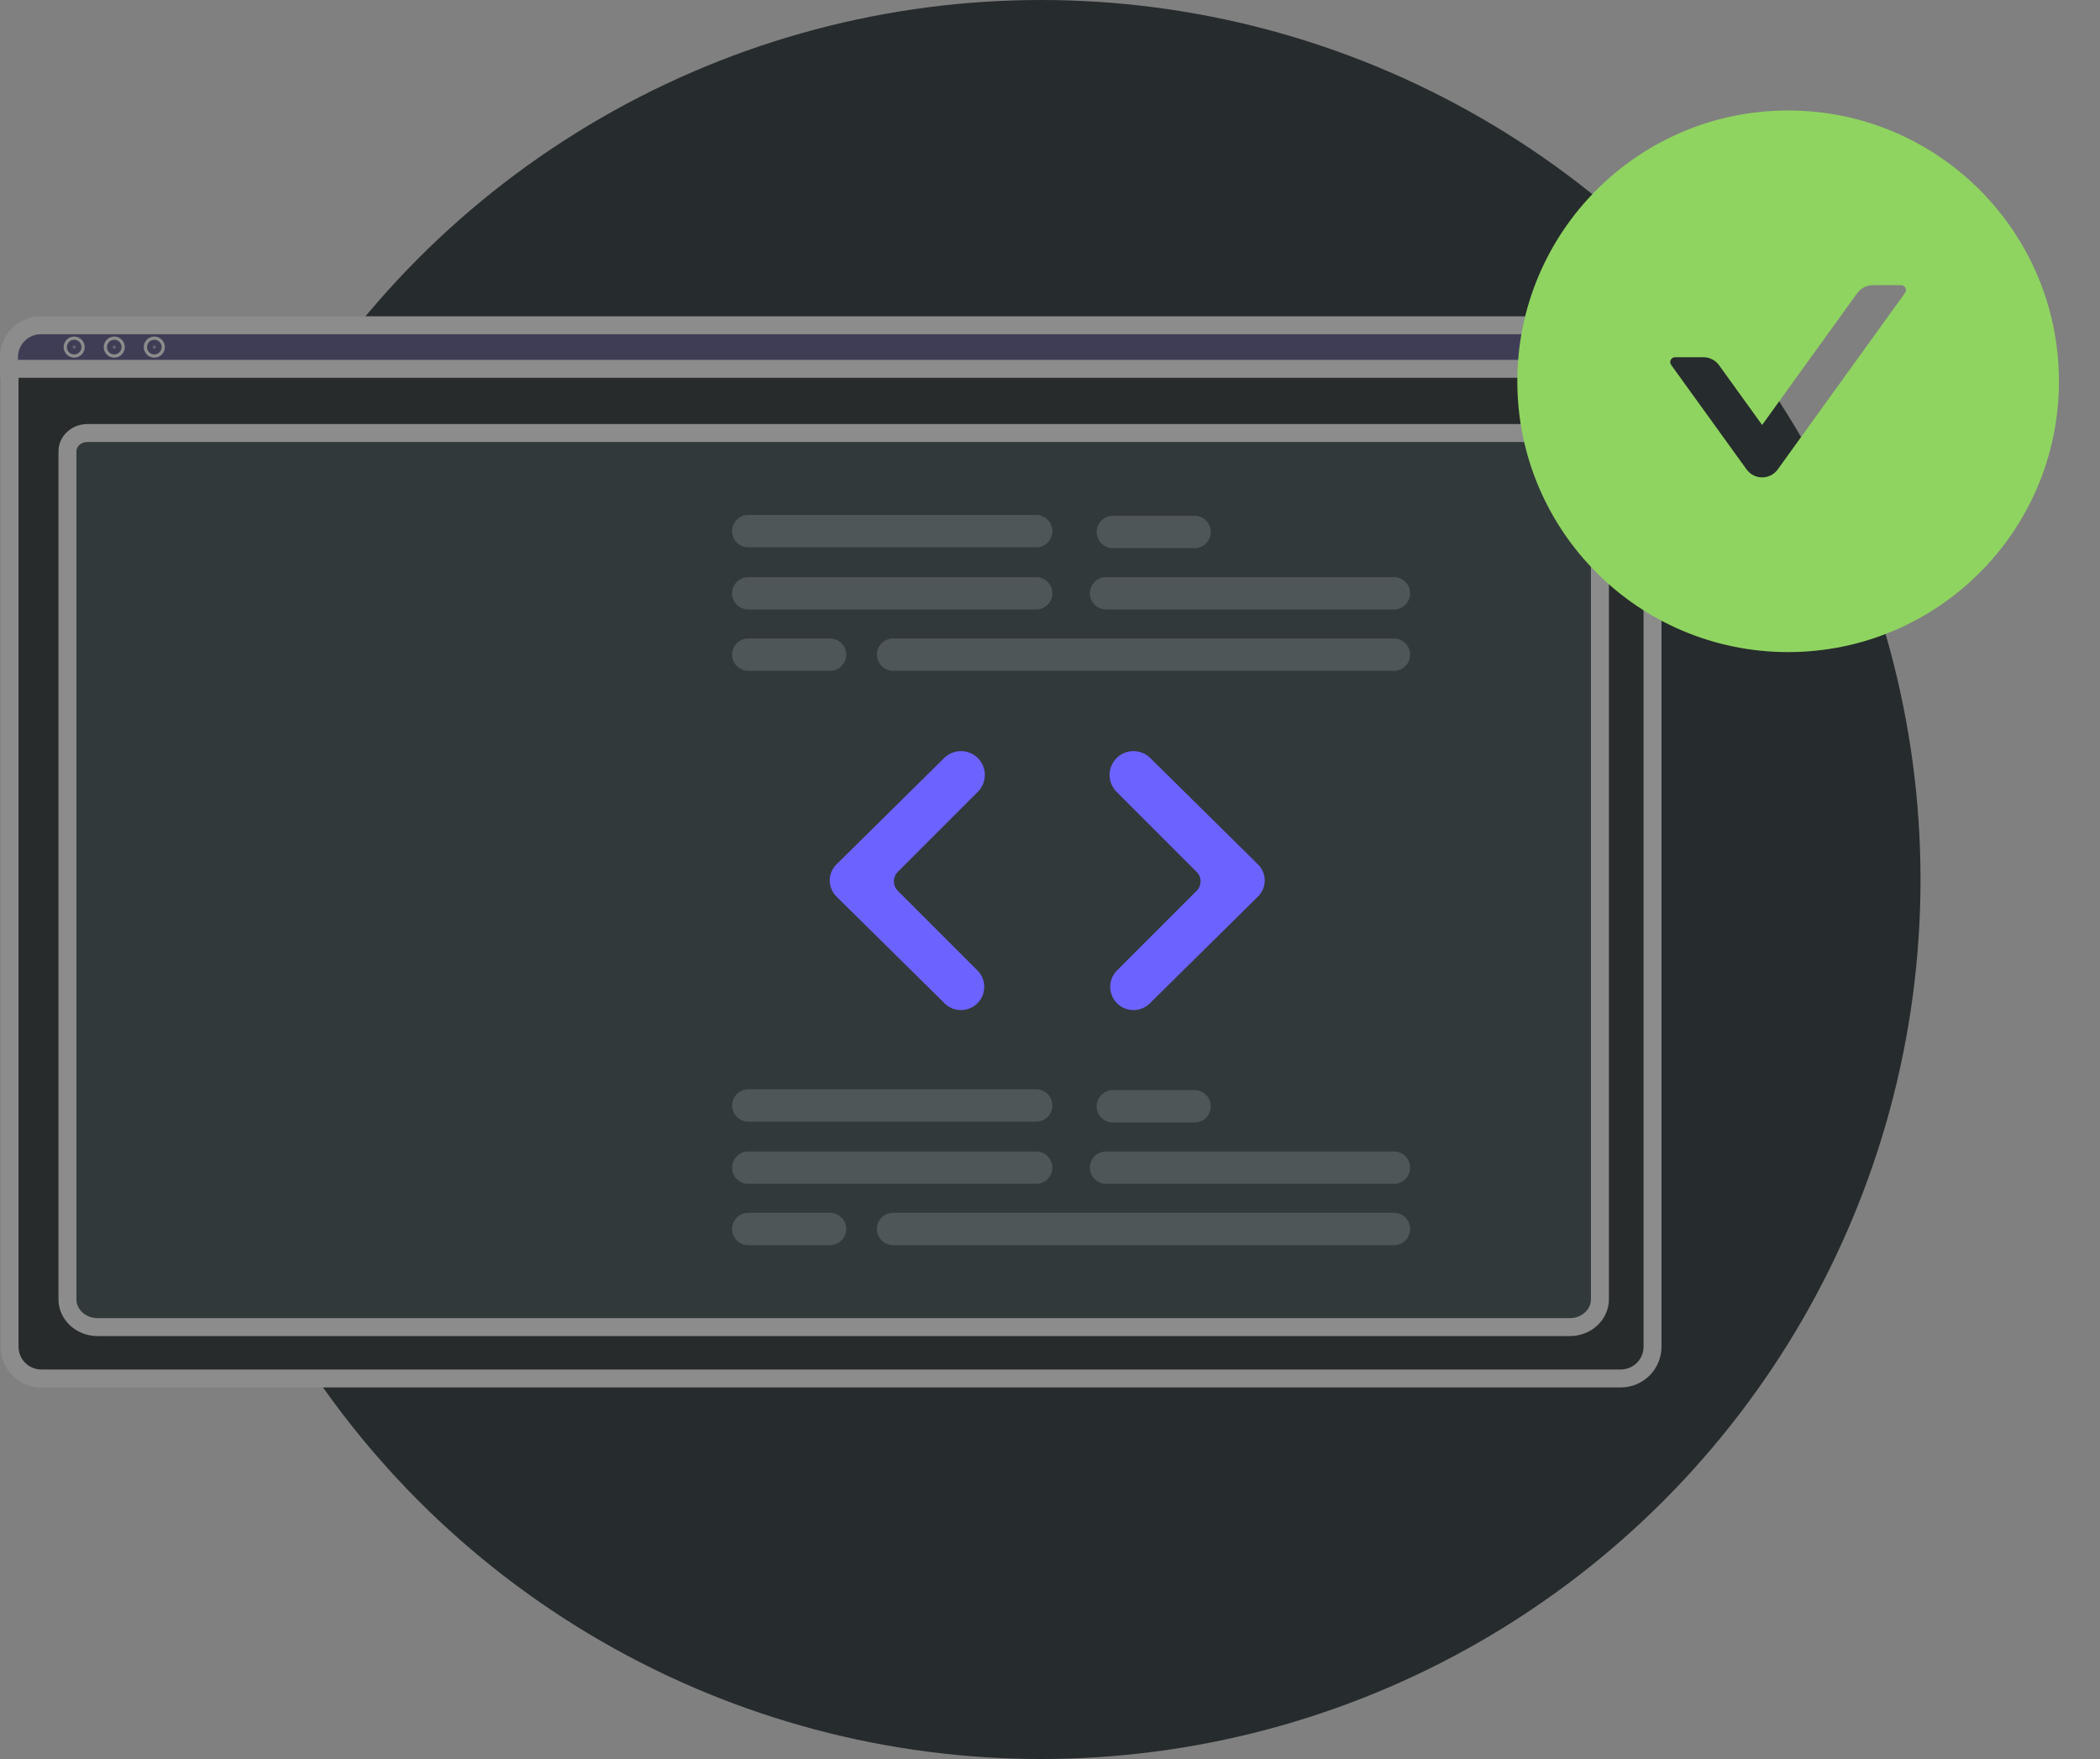 <svg width="117" height="98" viewBox="0 0 117 98" fill="none" xmlns="http://www.w3.org/2000/svg">
<rect x="0" y="0" width="117" height="98" fill="#808080" stroke="none"/>
<circle cx="58" cy="49" r="49" fill="#262B2D"/>
<path d="M90.304 76.798H2.298C1.83 76.797 1.381 76.611 1.05 76.28C0.719 75.949 0.532 75.5 0.532 75.032V20.766C0.532 20.458 0.655 20.163 0.872 19.946C1.09 19.728 1.384 19.606 1.692 19.605H90.881C91.196 19.606 91.499 19.731 91.722 19.954C91.945 20.177 92.07 20.479 92.07 20.795V75.031C92.07 75.5 91.883 75.949 91.552 76.28C91.221 76.611 90.772 76.797 90.304 76.798Z" fill="#282B2C" stroke="#8C8C8C"/>
<path d="M87.459 73.937H5.439C4.481 73.937 3.758 73.215 3.758 72.395V25.139C3.758 24.61 4.228 24.125 4.874 24.125H87.997C88.657 24.125 89.139 24.622 89.139 25.164V72.395C89.139 73.215 88.416 73.937 87.459 73.937Z" fill="#31393B" stroke="#8C8C8C"/>
<path d="M92.039 20.548H0.5V19.895C0.501 19.424 0.688 18.974 1.021 18.641C1.353 18.309 1.804 18.122 2.274 18.121H90.264C90.735 18.122 91.186 18.309 91.518 18.641C91.851 18.974 92.038 19.424 92.039 19.895V20.548Z" fill="#3F3D56" stroke="#8C8C8C"/>
<path d="M4.221 19.338C4.221 19.387 4.182 19.426 4.133 19.426C4.084 19.426 4.045 19.387 4.045 19.338C4.045 19.289 4.084 19.25 4.133 19.25C4.182 19.25 4.221 19.289 4.221 19.338Z" fill="white" fill-opacity="0.2" stroke="#8C8C8C"/>
<path d="M6.454 19.338C6.454 19.387 6.415 19.426 6.366 19.426C6.317 19.426 6.278 19.387 6.278 19.338C6.278 19.289 6.317 19.25 6.366 19.25C6.415 19.25 6.454 19.289 6.454 19.338Z" fill="white" fill-opacity="0.2" stroke="#8C8C8C"/>
<path d="M8.687 19.338C8.687 19.387 8.647 19.426 8.599 19.426C8.55 19.426 8.51 19.387 8.51 19.338C8.51 19.289 8.55 19.25 8.599 19.25C8.647 19.25 8.687 19.289 8.687 19.338Z" fill="white" fill-opacity="0.2" stroke="#8C8C8C"/>
<path d="M57.73 33.957H41.689C41.45 33.957 41.22 33.862 41.051 33.693C40.882 33.524 40.787 33.295 40.787 33.056C40.787 32.816 40.882 32.587 41.051 32.418C41.22 32.249 41.45 32.154 41.689 32.154H57.73C57.969 32.154 58.199 32.249 58.368 32.418C58.537 32.587 58.632 32.816 58.632 33.056C58.632 33.295 58.537 33.524 58.368 33.693C58.199 33.862 57.969 33.957 57.73 33.957Z" fill="#CCCCCC" fill-opacity="0.2"/>
<path d="M77.663 33.957H61.622C61.383 33.957 61.153 33.862 60.984 33.693C60.815 33.524 60.72 33.295 60.72 33.056C60.72 32.816 60.815 32.587 60.984 32.418C61.153 32.249 61.383 32.154 61.622 32.154H77.663C77.902 32.154 78.132 32.249 78.301 32.418C78.47 32.587 78.565 32.816 78.565 33.056C78.565 33.295 78.47 33.524 78.301 33.693C78.132 33.862 77.902 33.957 77.663 33.957Z" fill="#CCCCCC" fill-opacity="0.2"/>
<path d="M77.663 37.374H49.757C49.518 37.374 49.289 37.279 49.12 37.11C48.95 36.941 48.855 36.712 48.855 36.473C48.855 36.234 48.95 36.004 49.12 35.835C49.289 35.666 49.518 35.571 49.757 35.571H77.663C77.902 35.571 78.132 35.666 78.301 35.835C78.47 36.004 78.565 36.234 78.565 36.473C78.565 36.712 78.47 36.941 78.301 37.11C78.132 37.279 77.902 37.374 77.663 37.374Z" fill="#CCCCCC" fill-opacity="0.2"/>
<path d="M57.73 30.493H41.689C41.45 30.492 41.221 30.397 41.052 30.228C40.883 30.059 40.788 29.83 40.788 29.591C40.788 29.352 40.883 29.123 41.052 28.954C41.221 28.785 41.45 28.69 41.689 28.689H57.73C57.849 28.689 57.966 28.712 58.076 28.758C58.185 28.803 58.285 28.869 58.369 28.953C58.453 29.037 58.519 29.136 58.564 29.246C58.61 29.355 58.633 29.473 58.633 29.591C58.633 29.71 58.61 29.827 58.564 29.936C58.519 30.046 58.453 30.145 58.369 30.229C58.285 30.313 58.185 30.379 58.076 30.424C57.966 30.47 57.849 30.493 57.73 30.493Z" fill="#CCCCCC" fill-opacity="0.2"/>
<path d="M66.558 30.54H62.002C61.762 30.54 61.533 30.445 61.364 30.276C61.195 30.107 61.1 29.878 61.1 29.639C61.1 29.399 61.195 29.17 61.364 29.001C61.533 28.832 61.762 28.737 62.002 28.737H66.558C66.797 28.737 67.026 28.832 67.195 29.001C67.364 29.17 67.459 29.399 67.459 29.639C67.459 29.878 67.364 30.107 67.195 30.276C67.026 30.445 66.797 30.54 66.558 30.54Z" fill="#CCCCCC" fill-opacity="0.2"/>
<path d="M46.245 37.374H41.689C41.45 37.374 41.221 37.279 41.052 37.11C40.883 36.941 40.788 36.712 40.788 36.473C40.788 36.234 40.883 36.005 41.052 35.836C41.221 35.666 41.45 35.571 41.689 35.571H46.245C46.364 35.571 46.481 35.594 46.59 35.639C46.7 35.685 46.8 35.751 46.883 35.835C46.967 35.918 47.034 36.018 47.079 36.127C47.124 36.237 47.148 36.354 47.148 36.473C47.148 36.591 47.124 36.709 47.079 36.818C47.034 36.928 46.967 37.027 46.883 37.111C46.8 37.194 46.7 37.261 46.59 37.306C46.481 37.351 46.364 37.375 46.245 37.374Z" fill="#CCCCCC" fill-opacity="0.2"/>
<path d="M57.73 65.955H41.689C41.45 65.955 41.22 65.86 41.051 65.691C40.882 65.522 40.787 65.293 40.787 65.054C40.787 64.814 40.882 64.585 41.051 64.416C41.22 64.247 41.45 64.152 41.689 64.152H57.73C57.849 64.152 57.966 64.175 58.075 64.221C58.185 64.266 58.284 64.332 58.368 64.416C58.452 64.5 58.518 64.599 58.563 64.709C58.609 64.818 58.632 64.935 58.632 65.054C58.632 65.172 58.609 65.289 58.563 65.399C58.518 65.508 58.452 65.608 58.368 65.691C58.284 65.775 58.185 65.841 58.075 65.887C57.966 65.932 57.849 65.955 57.73 65.955Z" fill="#CCCCCC" fill-opacity="0.2"/>
<path d="M77.663 65.955H61.622C61.383 65.955 61.153 65.86 60.984 65.691C60.815 65.522 60.72 65.293 60.72 65.054C60.72 64.814 60.815 64.585 60.984 64.416C61.153 64.247 61.383 64.152 61.622 64.152H77.663C77.782 64.152 77.899 64.175 78.008 64.221C78.118 64.266 78.217 64.332 78.301 64.416C78.385 64.5 78.451 64.599 78.496 64.709C78.541 64.818 78.565 64.935 78.565 65.054C78.565 65.172 78.541 65.289 78.496 65.399C78.451 65.508 78.385 65.608 78.301 65.691C78.217 65.775 78.118 65.841 78.008 65.887C77.899 65.932 77.782 65.955 77.663 65.955Z" fill="#CCCCCC" fill-opacity="0.2"/>
<path d="M77.663 69.373H49.757C49.518 69.373 49.289 69.278 49.12 69.108C48.95 68.939 48.855 68.71 48.855 68.471C48.855 68.232 48.95 68.002 49.12 67.833C49.289 67.664 49.518 67.569 49.757 67.569H77.663C77.782 67.569 77.899 67.592 78.009 67.637C78.118 67.683 78.218 67.749 78.302 67.833C78.385 67.916 78.452 68.016 78.497 68.125C78.543 68.235 78.566 68.352 78.566 68.471C78.566 68.589 78.543 68.707 78.497 68.816C78.452 68.925 78.385 69.025 78.302 69.109C78.218 69.192 78.118 69.259 78.009 69.304C77.899 69.349 77.782 69.373 77.663 69.373Z" fill="#CCCCCC" fill-opacity="0.2"/>
<path d="M57.73 62.491H41.689C41.45 62.491 41.22 62.396 41.051 62.227C40.882 62.058 40.787 61.828 40.787 61.589C40.787 61.35 40.882 61.121 41.051 60.952C41.22 60.782 41.45 60.687 41.689 60.687H57.73C57.969 60.687 58.199 60.782 58.368 60.952C58.537 61.121 58.632 61.35 58.632 61.589C58.632 61.828 58.537 62.058 58.368 62.227C58.199 62.396 57.969 62.491 57.73 62.491Z" fill="#CCCCCC" fill-opacity="0.2"/>
<path d="M66.558 62.538H62.002C61.762 62.538 61.533 62.443 61.364 62.274C61.195 62.105 61.1 61.876 61.1 61.636C61.1 61.397 61.195 61.168 61.364 60.999C61.533 60.83 61.762 60.735 62.002 60.735H66.558C66.797 60.735 67.026 60.83 67.195 60.999C67.364 61.168 67.459 61.397 67.459 61.636C67.459 61.876 67.364 62.105 67.195 62.274C67.026 62.443 66.797 62.538 66.558 62.538Z" fill="#CCCCCC" fill-opacity="0.2"/>
<path d="M46.245 69.373H41.689C41.45 69.373 41.22 69.278 41.051 69.108C40.882 68.939 40.787 68.71 40.787 68.471C40.787 68.232 40.882 68.002 41.051 67.833C41.22 67.664 41.45 67.569 41.689 67.569H46.245C46.364 67.569 46.481 67.592 46.59 67.637C46.7 67.683 46.799 67.749 46.883 67.833C46.967 67.916 47.034 68.016 47.079 68.125C47.124 68.235 47.148 68.352 47.148 68.471C47.148 68.589 47.124 68.707 47.079 68.816C47.034 68.925 46.967 69.025 46.883 69.109C46.799 69.192 46.7 69.259 46.59 69.304C46.481 69.349 46.364 69.373 46.245 69.373Z" fill="#CCCCCC" fill-opacity="0.2"/>
<path d="M53.541 56.275C53.2 56.275 52.873 56.142 52.631 55.902L46.601 49.948C46.483 49.831 46.389 49.692 46.325 49.538C46.26 49.385 46.227 49.22 46.227 49.054C46.227 48.887 46.26 48.722 46.325 48.569C46.389 48.416 46.483 48.276 46.601 48.159L52.607 42.229C52.857 41.983 53.194 41.846 53.545 41.847C53.896 41.848 54.232 41.987 54.48 42.235C54.729 42.484 54.869 42.822 54.869 43.175C54.869 43.527 54.729 43.865 54.48 44.114L50.018 48.577C49.879 48.717 49.801 48.905 49.801 49.102C49.801 49.299 49.879 49.488 50.018 49.627L54.456 54.066C54.638 54.247 54.761 54.477 54.811 54.728C54.861 54.98 54.836 55.24 54.737 55.476C54.639 55.713 54.473 55.915 54.26 56.057C54.047 56.199 53.797 56.275 53.541 56.275V56.275Z" fill="#6C63FF"/>
<path d="M63.149 56.275C62.893 56.275 62.643 56.199 62.43 56.057C62.217 55.915 62.051 55.713 61.953 55.476C61.855 55.24 61.829 54.98 61.879 54.728C61.929 54.477 62.052 54.247 62.234 54.066L66.672 49.627C66.811 49.488 66.889 49.299 66.889 49.102C66.889 48.905 66.811 48.717 66.672 48.577L62.209 44.114C62.086 43.991 61.988 43.844 61.921 43.683C61.855 43.522 61.82 43.349 61.82 43.175C61.82 43 61.855 42.827 61.921 42.666C61.988 42.505 62.086 42.358 62.209 42.235C62.458 41.987 62.794 41.848 63.145 41.847C63.496 41.846 63.833 41.983 64.083 42.229L70.089 48.159C70.207 48.276 70.301 48.416 70.365 48.569C70.43 48.722 70.463 48.887 70.463 49.054C70.463 49.22 70.43 49.385 70.365 49.538C70.301 49.692 70.207 49.831 70.089 49.948L64.059 55.902C63.816 56.142 63.49 56.275 63.149 56.275Z" fill="#6C63FF"/>
<path d="M99.624 6.155C91.292 6.155 84.537 12.911 84.537 21.243C84.537 29.574 91.292 36.33 99.624 36.33C107.956 36.33 114.711 29.574 114.711 21.243C114.711 12.911 107.956 6.155 99.624 6.155ZM106.14 16.316L99.048 26.149C98.949 26.288 98.818 26.401 98.667 26.478C98.515 26.556 98.348 26.597 98.177 26.597C98.007 26.597 97.84 26.556 97.688 26.478C97.537 26.401 97.406 26.288 97.307 26.149L93.107 20.33C92.979 20.151 93.107 19.902 93.326 19.902H94.906C95.249 19.902 95.576 20.067 95.778 20.35L98.176 23.677L103.47 16.336C103.672 16.056 103.995 15.888 104.342 15.888H105.922C106.14 15.888 106.268 16.137 106.14 16.316Z" fill="#8FD460"/>
</svg>
